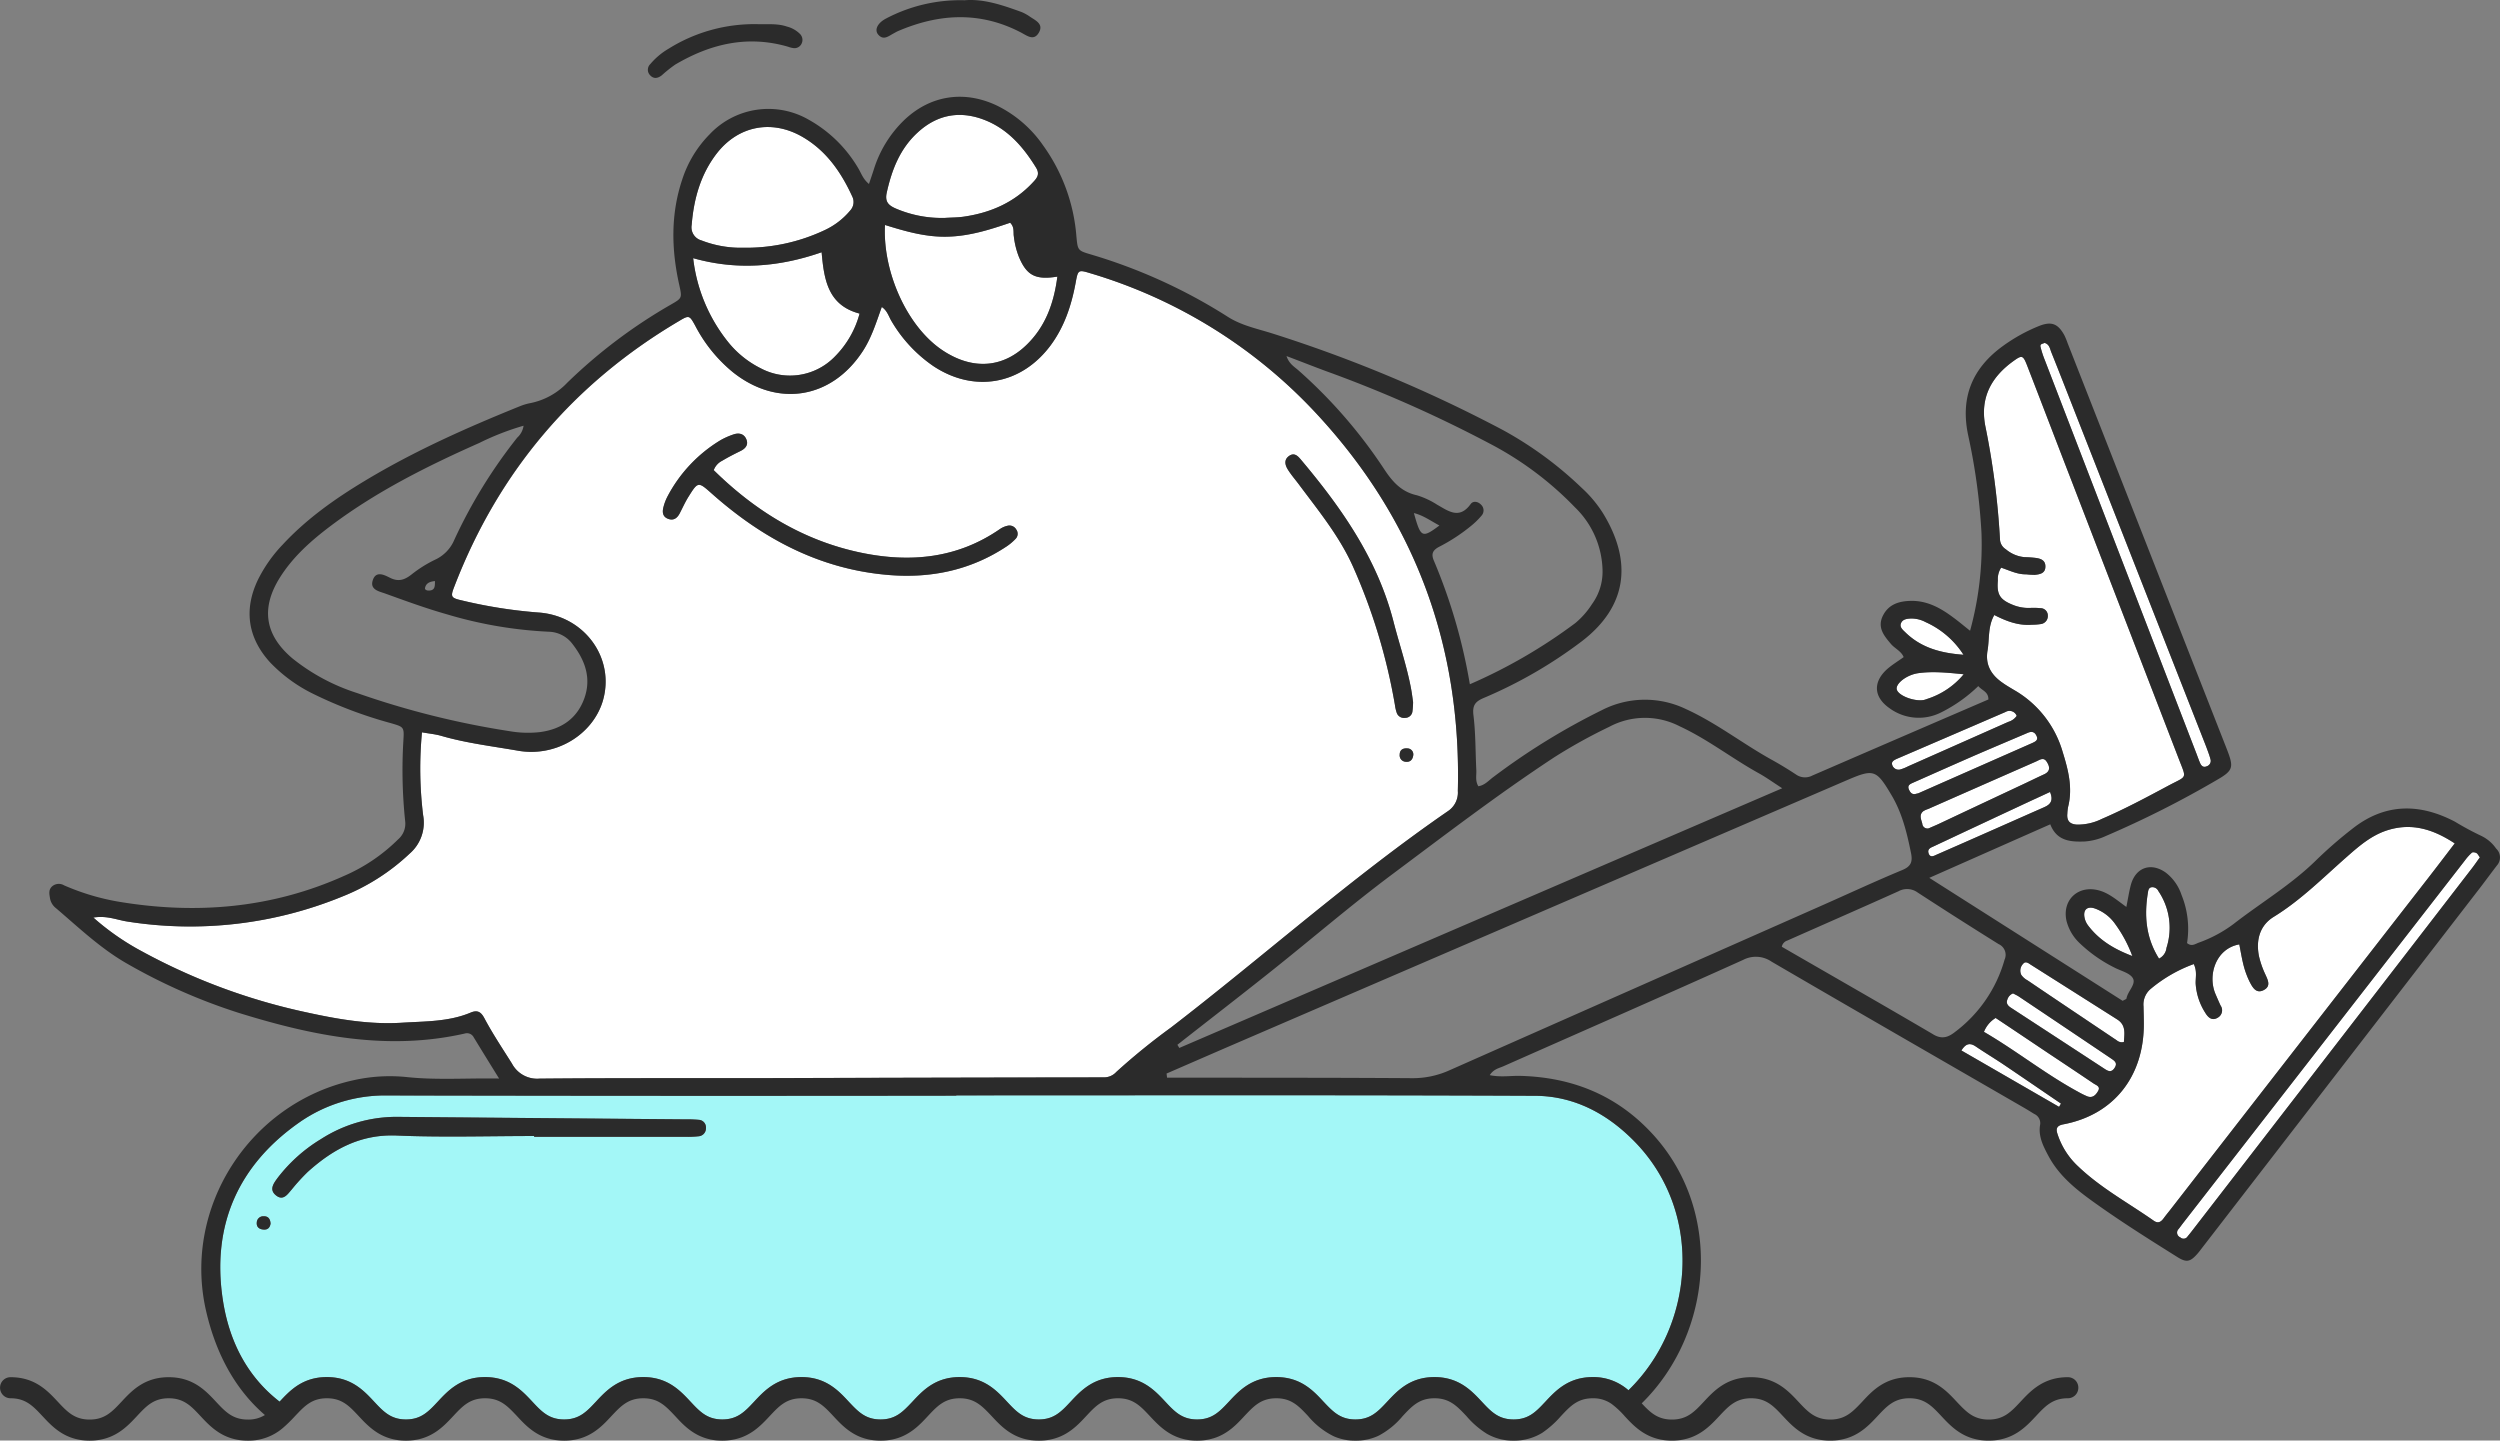 <svg xmlns="http://www.w3.org/2000/svg" xmlns:xlink="http://www.w3.org/1999/xlink" width="583.347" height="336.13" viewBox="0 0 583.347 336.13">
  <rect x="0" y="0" width="583.347" height="336.13" fill="#808080" stroke="none"/>
  <defs>
    <clipPath id="clip-path">
      <path id="Path_5255" data-name="Path 5255" d="M0-176.255H583.347v-336.13H0Z" transform="translate(0 512.385)" fill="none"/>
    </clipPath>
  </defs>
  <g id="Group_6335" data-name="Group 6335" transform="translate(0 512.385)">
    <g id="Group_6366" data-name="Group 6366" transform="translate(0 -512.385)" clip-path="url(#clip-path)">
      <g id="Group_6336" data-name="Group 6336" transform="translate(462.931 83.292)">
        <path id="Path_5225" data-name="Path 5225" d="M-2.257-39.852c.861.615,1.795,1.156,2.7,1.7A24.485,24.485,0,0,1,11.784-23.745c1.328,4.278,2.41,8.434,1.279,12.91a11.352,11.352,0,0,0-.173,1.574c-.148,1.648.565,2.434,2.262,2.533a12.626,12.626,0,0,0,5.78-1.328c5.262-2.263,10.328-4.967,15.37-7.672,4.647-2.509,4.475-1.427,2.558-6.443Q26.282-54.816,13.679-87.461c-3.419-8.829-6.788-17.681-10.207-26.485-.909-2.311-1.18-2.361-3.073-1.008C-4.814-111.241-7.5-106.4-6.266-99.83A182.683,182.683,0,0,1-2.823-73.271,2.86,2.86,0,0,0-1.47-70.985,7.878,7.878,0,0,0,2.858-69.14a26.537,26.537,0,0,1,2.8.2c1.107.173,2.114.59,2.114,1.942C7.8-65.354,6.5-65.132,5.292-65.009A18.465,18.465,0,0,1,3.3-65.132c-2.116.049-4.01-.958-5.854-1.549a4.805,4.805,0,0,0-.762,2.976c-.3,3.319.492,4.5,3.566,5.73a9.738,9.738,0,0,0,3.91.689,15.723,15.723,0,0,1,2.41.049,1.719,1.719,0,0,1,1.771,1.771,1.881,1.881,0,0,1-1.672,1.943,13.325,13.325,0,0,1-1.992.148c-3.148.271-6-.811-8.828-2.262-1.525,2.68-1.107,5.557-1.574,8.287-.565,3.3.836,5.68,3.468,7.5" transform="translate(6.561 115.853)" fill="#fff"/>
      </g>
      <g id="Group_6337" data-name="Group 6337" transform="translate(448.163 177.114)">
        <path id="Path_5226" data-name="Path 5226" d="M-1-8.476C-.312-8.8.548-9.14,1.385-9.534q9.959-4.685,19.87-9.344c1.549-.738,3.123-1.5,4.673-2.214,1.572-.737,1.254-1.918.54-2.975-.712-1.082-1.624-.369-2.459,0Q11.43-18.534-1.2-12.976a4.756,4.756,0,0,0-1.082.491c-1.082.861-.493,1.943-.247,2.927A1.2,1.2,0,0,0-1-8.476" transform="translate(2.908 24.641)" fill="#fff"/>
      </g>
      <g id="Group_6338" data-name="Group 6338" transform="translate(476.104 80.011)">
        <path id="Path_5227" data-name="Path 5227" d="M-19.012-50.045c.344.861.639,1.746,1.008,2.606.295.664.762,1.107,1.574.738a1.317,1.317,0,0,0,.861-1.6c-.271-1.033-.665-2.017-1.033-3.024l-30.542-77.832c-1.845-4.721-3.689-9.443-5.583-14.164-.319-.787-.417-1.845-1.574-2.164-.394.221-1.131.2-.935.934a22.086,22.086,0,0,0,.985,3.049q17.594,45.74,35.239,91.456" transform="translate(55.268 145.484)" fill="#fff"/>
      </g>
      <g id="Group_6339" data-name="Group 6339" transform="translate(445.292 170.789)">
        <path id="Path_5228" data-name="Path 5228" d="M-15.645-.407c-.466-.861-1.13-.934-1.992-.565C-21.768.8-25.949,2.544-30.08,4.339c-4.746,2.066-9.468,4.18-14.189,6.271-.787.344-1.549.639-1.057,1.7.27.59.664,1.155,1.5.983.245-.073.516-.1.762-.2Q-29.786,7.23-16.481,1.364C-15.67,1-15.08.6-15.645-.407" transform="translate(45.482 1.182)" fill="#fff"/>
      </g>
      <g id="Group_6340" data-name="Group 6340" transform="translate(441.472 165.895)">
        <path id="Path_5229" data-name="Path 5229" d="M-1-7.164A9.917,9.917,0,0,0,.843-7.9Q12.536-13.1,24.23-18.279a3.591,3.591,0,0,0,1.967-1.4,1.8,1.8,0,0,0-2.607-.909Q10.938-15.131-1.739-9.672c-.64.3-1.353.64-1.131,1.377A1.551,1.551,0,0,0-1-7.164" transform="translate(2.911 20.825)" fill="#fff"/>
      </g>
      <g id="Group_6341" data-name="Group 6341" transform="translate(442.56 156.842)">
        <path id="Path_5230" data-name="Path 5230" d="M-2.61-.125C-5.365.293-7.923,2.383-7.553,3.686c.368,1.426,4.082,2.853,6.319,2.434a5.406,5.406,0,0,0,.762-.246A18.3,18.3,0,0,0,8.062.121C3.931-.3.66-.593-2.61-.125" transform="translate(7.589 0.363)" fill="#fff"/>
      </g>
      <g id="Group_6342" data-name="Group 6342" transform="translate(443.476 144.303)">
        <path id="Path_5231" data-name="Path 5231" d="M-7.7-4.443a20.414,20.414,0,0,0-8.853-7.623A6.989,6.989,0,0,0-20-12.9c-.959.05-1.942.172-2.312,1.156-.319.861.419,1.475.984,2.017,3.64,3.59,8.189,4.894,13.624,5.287" transform="translate(22.385 12.917)" fill="#fff"/>
      </g>
      <g id="Group_6343" data-name="Group 6343" transform="translate(449.937 184.795)">
        <path id="Path_5232" data-name="Path 5232" d="M-11.34-1.65Q-21.447,3.071-31.554,7.817c-.64.319-1.673.565-1.353,1.647.369,1.23,1.327.615,1.942.345,8.385-3.664,16.771-7.4,25.132-11.091,1.427-.639,2.091-1.549,1.28-3.516C-6.866-3.716-9.1-2.708-11.34-1.65" transform="translate(32.967 4.798)" fill="#fff"/>
      </g>
      <g id="Group_6344" data-name="Group 6344" transform="translate(500.778 206.992)">
        <path id="Path_5233" data-name="Path 5233" d="M-2.489-7.432A15.272,15.272,0,0,0-4.383-20.688a1.533,1.533,0,0,0-1.622-.885c-.64.123-.737.713-.811,1.205-.885,5.361-.516,10.5,2.582,15.444A3.173,3.173,0,0,0-2.489-7.432" transform="translate(7.235 21.606)" fill="#fff"/>
      </g>
      <g id="Group_6345" data-name="Group 6345" transform="translate(486.328 211.794)">
        <path id="Path_5234" data-name="Path 5234" d="M-1.349-.117c-1.8-.663-2.854.2-2.509,2.042a4.449,4.449,0,0,0,.787,1.82c2.508,3.344,5.853,5.484,10.377,7.2A30.6,30.6,0,0,0,3.323,3.5,9.853,9.853,0,0,0-1.349-.117" transform="translate(3.923 0.339)" fill="#fff"/>
      </g>
      <g id="Group_6346" data-name="Group 6346" transform="translate(462.932 237.518)">
        <path id="Path_5235" data-name="Path 5235" d="M-7.982-4.384c-4.18-2.8-8.36-5.607-12.492-8.362A6.614,6.614,0,0,0-23.2-9.5C-15.605-5.073-8.843.362-1.219,4.493A19.142,19.142,0,0,0,.92,5.55c1.279.492,2.042-.393,2.558-1.328.541-1.057-.591-1.3-1.156-1.721Q-2.806-.967-7.982-4.384" transform="translate(23.204 12.746)" fill="#fff"/>
      </g>
      <g id="Group_6347" data-name="Group 6347" transform="translate(471.397 224.551)">
        <path id="Path_5236" data-name="Path 5236" d="M-.887-2.2C6.048,2.5,13.007,7.149,19.966,11.821a1.8,1.8,0,0,0,1.647.369c.1-1.918.566-3.91-1.574-5.263Q9.934.546-.149-5.861c-.541-.369-1.205-.86-1.746-.2a2.287,2.287,0,0,0-.443,2.582A4.075,4.075,0,0,0-.887-2.2" transform="translate(2.578 6.384)" fill="#fff"/>
      </g>
      <g id="Group_6348" data-name="Group 6348" transform="translate(468.278 231.789)">
        <path id="Path_5237" data-name="Path 5237" d="M-.537-1.779Q10.347,5.3,21.2,12.409c.859.566,1.6.959,2.36-.172.789-1.181,0-1.672-.787-2.213Q12.006,2.795,1.209-4.461C.791-4.731.3-4.952-.118-5.173A2.207,2.207,0,0,0-1.446-3.722c-.369.958.222,1.5.91,1.942" transform="translate(1.56 5.173)" fill="#fff"/>
      </g>
      <g id="Group_6349" data-name="Group 6349" transform="translate(206.781 26.823)">
        <path id="Path_5238" data-name="Path 5238" d="M-1.113-11.423A27.165,27.165,0,0,0,10.544-9.185c1.475-.1,2.951-.074,4.4-.3,6.222-.91,11.729-3.319,16.083-8.016.958-1.008,1.647-1.894.687-3.443-2.852-4.624-6.3-8.656-11.385-10.845C14.4-34.317,8.846-33.506,4.05-29.055-.032-25.293-1.925-20.4-3.1-15.087c-.468,2.065.343,2.926,1.992,3.664" transform="translate(3.236 33.208)" fill="#fff"/>
      </g>
      <g id="Group_6350" data-name="Group 6350" transform="translate(51.4 255.569)">
        <path id="Path_5239" data-name="Path 5239" d="M-90.055-.013V.061q-66.286,0-132.572-.049a34.929,34.929,0,0,0-20.386,6.05c-14.558,10.033-20.83,24.173-18.2,41.56,1.5,10.009,5.9,18.148,13.255,23.829,2.386-2.557,5.337-5.73,11.017-5.73,5.7,0,8.655,3.172,11.041,5.73,2.164,2.312,3.886,4.156,7.427,4.156s5.263-1.844,7.426-4.156c2.386-2.557,5.337-5.73,11.017-5.73,5.705,0,8.657,3.172,11.042,5.73,2.164,2.312,3.885,4.156,7.427,4.156s5.262-1.844,7.426-4.156c2.386-2.557,5.337-5.73,11.042-5.73,5.68,0,8.63,3.172,11.017,5.73,2.164,2.312,3.885,4.156,7.426,4.156s5.263-1.844,7.428-4.156c2.383-2.557,5.36-5.73,11.041-5.73s8.656,3.172,11.017,5.73c2.188,2.312,3.885,4.156,7.426,4.156,3.566,0,5.263-1.844,7.451-4.156,2.385-2.557,5.337-5.73,11.017-5.73,5.705,0,8.657,3.172,11.041,5.73,2.165,2.312,3.886,4.156,7.427,4.156s5.263-1.844,7.426-4.156c2.387-2.557,5.362-5.73,11.042-5.73s8.656,3.172,11.041,5.73c2.165,2.312,3.886,4.156,7.427,4.156s5.263-1.844,7.427-4.156c2.385-2.557,5.36-5.73,11.041-5.73s8.656,3.172,11.017,5.73c2.189,2.312,3.91,4.156,7.451,4.156S8.334,73.761,10.5,71.45c2.385-2.557,5.336-5.73,11.017-5.73s8.657,3.172,11.041,5.73c2.164,2.312,3.886,4.156,7.427,4.156s5.263-1.844,7.426-4.156c2.385-2.557,5.362-5.73,11.041-5.73a12.377,12.377,0,0,1,8.337,3.074C82.035,53.965,84.445,27.8,68.584,11.152,62.165,4.438,54.3.11,44.927.086c-45-.2-90-.1-134.982-.1M-251.639,31.305c-1.065-.052-1.765-.591-1.64-1.71a1.522,1.522,0,0,1,1.594-1.4c1.171-.026,1.55.732,1.626,1.708-.15.941-.648,1.452-1.58,1.406M-150.16,9.529a23.537,23.537,0,0,1-3.193.121q-17.61.012-35.217.005V9.469c-10.671,0-21.358.344-32.011-.109-8.447-.359-14.912,3.178-20.816,8.493a46.821,46.821,0,0,0-3.764,4.138c-.967,1.109-1.932,2.63-3.569,1.382-1.769-1.348-.633-2.844.331-4.155a36.5,36.5,0,0,1,10.08-9.021A32.61,32.61,0,0,1-220.161,5q33.414.321,66.83.575a29.958,29.958,0,0,1,3.195.114A1.771,1.771,0,0,1-148.472,7.6a1.853,1.853,0,0,1-1.688,1.924" transform="translate(261.797 0.038)" fill="#a3f7f7"/>
      </g>
      <g id="Group_6351" data-name="Group 6351" transform="translate(479.91 192.971)">
        <path id="Path_5240" data-name="Path 5240" d="M-48.7-2.005c-5.017-3.3-9.985-4.845-15.616-3.1-3.811,1.18-6.738,3.737-9.639,6.3-5.509,4.845-10.673,10.058-16.992,13.943-3.272,2.017-4.157,5.435-3.443,9.124a20.8,20.8,0,0,0,1.426,4.156c.615,1.377,1.5,2.877-.319,3.811-1.795.934-2.631-.713-3.3-1.992A19.965,19.965,0,0,1-97.956,26.5c-.418-1.623-.689-3.3-1.008-4.943-5.533.983-7.476,7.278-5.509,11.705.369.861.738,1.721,1.131,2.558a1.947,1.947,0,0,1-.59,2.8c-1.378.885-2.312,0-2.95-1.057a14.287,14.287,0,0,1-2.264-6.763c-.073-1.427.395-2.9-.441-4.648a33.428,33.428,0,0,0-10.181,5.9,4.775,4.775,0,0,0-1.55,3.983c.024,1.328.074,2.68.074,4.008.049,12.37-7.059,21.3-18.789,23.509-1.5.3-1.77.959-1.376,2.188a17.737,17.737,0,0,0,4.895,7.673c5.261,5.017,11.631,8.459,17.533,12.591,1.008.738,1.7.369,2.337-.492.467-.639.984-1.279,1.475-1.893Q-84.961,44.742-54.75,5.888c1.967-2.532,3.886-5.065,6.05-7.893" transform="translate(141.572 5.83)" fill="#fff"/>
      </g>
      <g id="Group_6352" data-name="Group 6352" transform="translate(457.67 243.642)">
        <path id="Path_5241" data-name="Path 5241" d="M-12.186-7.272c-4.525-3.074-9.025-6.172-13.55-9.222-2.091-1.4-4.279-2.705-6.369-4.132-1.4-.934-2.337-.59-3.32.959,7.723,4.451,15.247,8.8,22.8,13.156.148-.245.3-.516.443-.762" transform="translate(35.425 21.141)" fill="#fff"/>
      </g>
      <g id="Group_6353" data-name="Group 6353" transform="translate(206.454 51.977)">
        <path id="Path_5242" data-name="Path 5242" d="M-8.4-16.376c6.05,2.951,12.074,2.041,16.943-2.631,4.452-4.254,6.468-9.664,7.3-16.034-5.164.836-7.2-.3-9.025-4.721A18.913,18.913,0,0,1,5.688-44.41c-.172-1.008.2-2.14-.86-3.2C.155-46.009-4.64-44.484-9.73-44.362c-5.066.148-9.837-1.229-14.657-2.729-.517,9.91,4.131,21.247,11.017,27.369A21.726,21.726,0,0,0-8.4-16.376" transform="translate(24.426 47.607)" fill="#fff"/>
      </g>
      <g id="Group_6354" data-name="Group 6354" transform="translate(508.003 198.869)">
        <path id="Path_5243" data-name="Path 5243" d="M-36.07-.047a12.117,12.117,0,0,0-1.6,1.771q-32.939,42.383-65.856,84.741c-.319.418-.64.861-.958,1.279a1.185,1.185,0,0,0,.368,1.967,1.1,1.1,0,0,0,1.7-.2c.615-.737,1.181-1.475,1.746-2.213Q-82.19,63.4-63.71,39.447-50.026,21.7-36.316,3.937c.738-.934,1.4-1.918,2.115-2.9-.32-.394-.492-.811-.787-.984s-.885-.27-1.082-.1" transform="translate(104.856 0.137)" fill="#fff"/>
      </g>
      <g id="Group_6355" data-name="Group 6355" transform="translate(21.787 63.28)">
        <path id="Path_5244" data-name="Path 5244" d="M-54.61-98.792c18.567-.173,37.108-.073,55.675-.123q38.031-.074,76.06-.172a3.831,3.831,0,0,0,2.8-1.254A151.058,151.058,0,0,1,92.668-110.7c21.665-16.673,42.1-34.969,64.652-50.511a5.193,5.193,0,0,0,2.31-4.721c.861-33.764-9.96-63.225-32.952-87.989a117.664,117.664,0,0,0-52.724-32.779c-2.9-.886-2.951-.836-3.493,2.139-.983,5.312-2.631,10.329-5.9,14.731-6.837,9.123-17.779,11.066-27.272,4.8a32.788,32.788,0,0,1-9.763-10.452c-.688-1.106-.983-2.483-2.311-3.368-1.279,3.541-2.361,7.107-4.4,10.254-7.279,11.214-19.943,13.279-30.37,4.943a34.571,34.571,0,0,1-8.754-10.82c-1.353-2.459-1.427-2.509-3.812-1.082q-36.813,21.8-52.306,61.675c-1.057,2.68-.984,2.9,1.721,3.517a112.845,112.845,0,0,0,17.731,2.8c10.869.712,18.1,10.795,15.05,20.779C-42.363-178.936-50.921-173.8-59.6-175.3c-6.025-1.057-12.123-1.771-18.027-3.492-1.376-.393-2.852-.516-4.45-.811a89.078,89.078,0,0,0,.27,19.353,9.54,9.54,0,0,1-3.148,8.952,49.47,49.47,0,0,1-15.763,10.033,93.72,93.72,0,0,1-50.216,5.8c-2.337-.369-4.7-1.426-7.82-.91a58.842,58.842,0,0,0,11.312,7.869,142.353,142.353,0,0,0,38.461,14.263c7.28,1.6,14.681,2.877,22.182,2.41,5.435-.344,10.967-.2,16.132-2.385,1.622-.664,2.41-.049,3.148,1.328,1.942,3.664,4.255,7.107,6.443,10.6a6.649,6.649,0,0,0,6.467,3.492m202.024-73.936a1.492,1.492,0,0,1-1.358-1.616c0-1.193.79-1.581,1.809-1.5a1.4,1.4,0,0,1,1.363,1.6c-.14,1.033-.719,1.661-1.815,1.518M120.29-244.112c1.185-.81,2,.028,2.7.863,9.51,11.3,17.886,23.233,21.633,37.854,1.323,5.16,3.064,10.213,4.059,15.461.224,1.174.363,2.364.5,3.279a19.627,19.627,0,0,1-.164,2.27,1.7,1.7,0,0,1-1.694,1.414,1.789,1.789,0,0,1-1.931-1.109,9.414,9.414,0,0,1-.454-1.933,135.754,135.754,0,0,0-9.843-32.413c-3.188-7.042-7.993-12.885-12.523-18.969-.876-1.176-1.85-2.29-2.621-3.531-.664-1.067-.951-2.308.335-3.188m-145.979,11.8a11.487,11.487,0,0,1,.855-2.227A33.53,33.53,0,0,1-12.4-247.77a17.1,17.1,0,0,1,2.909-1.3c1.265-.469,2.486-.265,3.067,1.023.607,1.345-.159,2.241-1.4,2.846-1.431.7-2.852,1.426-4.215,2.244A3.962,3.962,0,0,0-14-240.77c9.736,9.58,21.047,16.537,34.629,19.309C32-219.141,42.9-220.209,52.759-227a5.165,5.165,0,0,1,1.8-.79,1.833,1.833,0,0,1,2.049.9,1.692,1.692,0,0,1-.209,2.2,12.52,12.52,0,0,1-2.136,1.777c-8.337,5.5-17.56,7.421-27.406,6.615-16.074-1.316-29.475-8.491-41.327-19.015-3.152-2.8-3.186-2.81-5.425.762-.775,1.236-1.366,2.586-2.047,3.881-.55,1.046-1.359,1.714-2.581,1.307-1.476-.491-1.525-1.685-1.161-2.938" transform="translate(158.754 287.196)" fill="#fff"/>
      </g>
      <g id="Group_6356" data-name="Group 6356" transform="translate(161.375 29.639)">
        <path id="Path_5245" data-name="Path 5245" d="M-1.221-13.88a25.288,25.288,0,0,0,9.64,1.7A43.022,43.022,0,0,0,27.5-16.29a17.166,17.166,0,0,0,5.95-4.574,2.915,2.915,0,0,0,.467-3.319c-2.606-5.68-6.073-10.673-11.607-13.869C15.206-42.16,7.385-40.684,2.345-34.217c-3.788,4.893-5.386,10.623-5.878,16.722A3.17,3.17,0,0,0-1.221-13.88" transform="translate(3.551 40.349)" fill="#fff"/>
      </g>
      <g id="Group_6357" data-name="Group 6357" transform="translate(161.737 58.862)">
        <path id="Path_5246" data-name="Path 5246" d="M-15.719,0c-9.836,3.418-19.7,4.279-29.977,1.378A38.153,38.153,0,0,0-37.63,20.829a22.838,22.838,0,0,0,7.7,6.247A14.561,14.561,0,0,0-12.62,24.322,22.33,22.33,0,0,0-6.865,14.312C-14.243,12.369-15.153,6.419-15.719,0" transform="translate(45.696)" fill="#fff"/>
      </g>
      <g id="Group_6358" data-name="Group 6358" transform="translate(-0.001 22.554)">
        <path id="Path_5247" data-name="Path 5247" d="M-303.688-90.49a67.984,67.984,0,0,1-6.321-3.394c-8.312-4.353-16.353-4.328-23.927,1.647a100.261,100.261,0,0,0-8.459,7.353c-5.853,5.754-12.886,9.91-19.3,14.9a30.869,30.869,0,0,1-8.091,4.328c-.836.3-1.647.984-2.729.1a21.06,21.06,0,0,0-1.3-11.262,10.838,10.838,0,0,0-3.64-5.164c-3.419-2.459-6.985-1.279-8.14,2.73-.443,1.623-.689,3.32-1.082,5.263-2.09-1.5-3.811-3.025-6-3.738-4.991-1.623-9.074,1.943-7.968,6.985a10.812,10.812,0,0,0,2.977,5.114,32.993,32.993,0,0,0,8.139,5.755c1.525.811,3.688,1.279,4.378,2.533.787,1.4-1.229,3.025-1.5,4.722-.025.148-.394.246-.886.541-14.8-9.418-29.731-18.911-45.124-28.7,9.787-4.328,18.885-8.361,28.23-12.493,1.5,3.886,4.673,4.132,8.016,4.009a14.014,14.014,0,0,0,4.992-1.3,232.532,232.532,0,0,0,25.7-12.959c4.084-2.336,4.157-3,2.436-7.427q-18.555-47.326-37.109-94.627a16.944,16.944,0,0,0-.762-1.844c-1.5-2.705-3.024-3.271-5.926-2.115a39.352,39.352,0,0,0-8.385,4.648c-7.255,5.238-10.009,12.148-8.091,20.977a142.513,142.513,0,0,1,3.074,22.574,75.8,75.8,0,0,1-2.656,22.9c-1.525-1.205-2.705-2.213-3.96-3.123-3.024-2.263-6.247-4.033-10.254-3.836-2.73.123-4.968.983-6.2,3.59-1.229,2.68.345,4.549,1.918,6.418.935,1.107,2.41,1.672,3,3.1-1.353.983-2.729,1.8-3.91,2.852-3.294,3-3.073,6.468.542,9.025a11.542,11.542,0,0,0,12.147,1.008,34.643,34.643,0,0,0,8.632-6.123c.836,1.033,2.385,1.3,2.36,3.123q-20.545,8.854-41.092,17.755a3.639,3.639,0,0,1-3.763-.221c-1.894-1.254-3.836-2.434-5.8-3.516-6.763-3.763-12.886-8.583-19.968-11.8a22.035,22.035,0,0,0-19.624.3,157.459,157.459,0,0,0-25.182,15.517c-1.131.811-2.065,1.992-3.591,2.213-.762-1.3-.417-2.533-.467-3.689-.22-4.279-.147-8.583-.663-12.788-.3-2.336.344-3.27,2.41-4.132a106.4,106.4,0,0,0,22.82-13.181c10.7-8.165,11.927-18.665,4.919-30.026a29.02,29.02,0,0,0-4.894-5.8,86.419,86.419,0,0,0-18.345-13.476,323.983,323.983,0,0,0-54.125-22.648c-3.418-1.058-6.96-1.8-10.058-3.763a126.122,126.122,0,0,0-31.919-14.558c-3.172-.934-3.148-.958-3.468-4.3a41.863,41.863,0,0,0-7.746-21.148,28.236,28.236,0,0,0-10.8-9.32c-7.721-3.664-15.688-2.385-21.787,3.541a27.2,27.2,0,0,0-6.861,11.139c-.368,1.157-.762,2.312-1.205,3.616-1.425-1.181-1.795-2.509-2.483-3.64a30.764,30.764,0,0,0-11.583-11.36,18.829,18.829,0,0,0-23.14,3.442,26.637,26.637,0,0,0-6.369,10.525c-2.705,8.091-2.533,16.28-.713,24.493.688,3.123.738,3.148-1.87,4.648a121.314,121.314,0,0,0-24.247,18.271,16.241,16.241,0,0,1-8.557,4.746,12.5,12.5,0,0,0-2.312.664c-12.492,5.041-24.788,10.5-36.371,17.485-6.983,4.205-13.623,8.9-19.205,14.927a33.075,33.075,0,0,0-5.73,8.164c-3.344,6.985-2.36,13.55,2.828,19.255a35.571,35.571,0,0,0,9.96,7.3,101.434,101.434,0,0,0,18.3,6.91c3,.885,3.05.885,2.853,4.082a114.094,114.094,0,0,0,.419,18.787,4.815,4.815,0,0,1-1.648,4.23,40.87,40.87,0,0,1-12.517,8.484c-16.846,7.574-34.4,9.074-52.453,6.1a54.722,54.722,0,0,1-12.984-3.861,2.384,2.384,0,0,0-2.631.123c-1.058.811-.811,1.844-.639,2.926a3.724,3.724,0,0,0,1.426,2.312c5.386,4.6,10.5,9.492,16.722,13.009a133.947,133.947,0,0,0,25.944,11.411c17.214,5.336,34.6,8.9,52.7,4.8a1.753,1.753,0,0,1,2.042.836c1.843,3.025,3.712,6.049,5.95,9.664-7.574-.123-14.484.393-21.345-.319a38.619,38.619,0,0,0-12.714.738c-24.148,5.36-39.862,29.73-34.305,53.83,2.459,10.672,7.23,18.665,13.722,24.272a7.311,7.311,0,0,1-3.983,1.057c-3.541,0-5.263-1.844-7.427-4.156-2.385-2.557-5.337-5.73-11.041-5.73-5.681,0-8.632,3.172-11.017,5.73-2.164,2.312-3.886,4.156-7.427,4.156s-5.263-1.844-7.427-4.156c-2.386-2.557-5.337-5.73-11.017-5.73a2.436,2.436,0,0,0-2.459,2.459,2.451,2.451,0,0,0,2.459,2.459c3.541,0,5.263,1.845,7.427,4.156,2.385,2.558,5.336,5.73,11.017,5.73s8.656-3.172,11.041-5.73c2.164-2.311,3.861-4.156,7.4-4.156,3.565,0,5.262,1.845,7.426,4.156,2.386,2.558,5.362,5.73,11.042,5.73a12.269,12.269,0,0,0,8.115-2.9,31.894,31.894,0,0,0,2.9-2.829c.2-.2.368-.393.541-.565,1.943-2.042,3.64-3.591,6.885-3.591,3.566,0,5.263,1.845,7.427,4.156,2.386,2.558,5.361,5.73,11.042,5.73s8.631-3.172,11.017-5.73c2.164-2.311,3.884-4.156,7.426-4.156,3.565,0,5.262,1.845,7.451,4.156,2.361,2.558,5.337,5.73,11.017,5.73s8.656-3.172,11.017-5.73c2.188-2.311,3.886-4.156,7.452-4.156,3.541,0,5.238,1.845,7.426,4.156,2.165,2.362,4.87,5.238,9.739,5.681.417.025.834.049,1.278.049a12.528,12.528,0,0,0,1.4-.074c4.8-.467,7.451-3.32,9.64-5.656,2.164-2.311,3.885-4.156,7.426-4.156s5.263,1.845,7.426,4.156c1.993,2.139,4.378,4.7,8.387,5.484a14.486,14.486,0,0,0,2.63.246,13.862,13.862,0,0,0,2.78-.27c3.959-.836,6.294-3.345,8.262-5.46,2.164-2.311,3.885-4.156,7.427-4.156s5.262,1.845,7.451,4.156c1.893,2.041,4.156,4.476,7.894,5.386a13.466,13.466,0,0,0,3.123.344,12.814,12.814,0,0,0,3.2-.369c3.689-.91,5.952-3.32,7.845-5.362,2.163-2.311,3.886-4.156,7.426-4.156s5.263,1.845,7.427,4.156c1.82,1.943,3.985,4.255,7.4,5.238a12.756,12.756,0,0,0,3.64.492,12.672,12.672,0,0,0,3.787-.541h.024c3.32-1.008,5.435-3.27,7.206-5.189,2.188-2.311,3.885-4.156,7.45-4.156,3.542,0,5.263,1.845,7.427,4.156a18.2,18.2,0,0,0,6.049,4.746,12.2,12.2,0,0,0,4.993.984,12.3,12.3,0,0,0,5.411-1.157,18.5,18.5,0,0,0,5.606-4.574c2.165-2.311,3.886-4.156,7.427-4.156s5.262,1.845,7.451,4.156a20.4,20.4,0,0,0,4.771,4.132,12.217,12.217,0,0,0,6.246,1.6,12.478,12.478,0,0,0,6.664-1.82,22.847,22.847,0,0,0,4.378-3.91c2.165-2.311,3.886-4.156,7.426-4.156a7.331,7.331,0,0,1,4.5,1.4,20.273,20.273,0,0,1,2.926,2.754c.073.1.172.173.246.27,2.336,2.509,5.312,5.46,10.8,5.46,5.681,0,8.656-3.172,11.041-5.73,2.165-2.311,3.886-4.156,7.427-4.156s5.263,1.845,7.426,4.156c2.386,2.558,5.362,5.73,11.043,5.73s8.656-3.172,11.042-5.73c2.163-2.311,3.885-4.156,7.426-4.156,3.565,0,5.287,1.845,7.45,4.156,2.386,2.558,5.362,5.73,11.043,5.73s8.656-3.172,11.041-5.73c2.164-2.311,3.886-4.156,7.427-4.156a2.45,2.45,0,0,0,2.459-2.459,2.435,2.435,0,0,0-2.459-2.459c-5.682,0-8.656,3.172-11.041,5.73-2.165,2.312-3.886,4.156-7.427,4.156-3.565,0-5.263-1.844-7.452-4.156-2.385-2.557-5.336-5.73-11.041-5.73-5.681,0-8.656,3.172-11.017,5.73-2.188,2.312-3.91,4.156-7.451,4.156s-5.263-1.844-7.427-4.156c-2.385-2.557-5.36-5.73-11.041-5.73s-8.655,3.172-11.041,5.73c-2.164,2.312-3.886,4.156-7.427,4.156-3.344,0-5.066-1.647-7.057-3.786,16.7-16.353,19.353-45.347,1.868-63.544-8.189-8.558-18.345-12.517-30.075-12.861-2.312-.073-4.648.369-7.255-.172.935-1.451,2.189-1.623,3.221-2.091,18.641-8.262,37.331-16.427,55.922-24.812a6.442,6.442,0,0,1,6.615.418c19.476,11.361,39.027,22.6,58.552,33.887.911.516,1.82,1.082,2.73,1.648a2.342,2.342,0,0,1,1.376,2.581c-.443,2.656.738,4.943,1.943,7.206,2.262,4.254,5.779,7.279,9.566,10.058C-388.651-1-381.643,3.4-374.66,7.778c1.967,1.205,2.853,1.082,4.477-.738.442-.491.836-1.033,1.254-1.574q32.424-41.977,64.847-84c1.3-1.7,2.558-3.418,3.861-5.115a2.823,2.823,0,0,0-.173-3.959,8.83,8.83,0,0,0-3.294-2.877M-395.66-69.735a4.449,4.449,0,0,1-.787-1.82c-.345-1.844.712-2.7,2.509-2.042a9.853,9.853,0,0,1,4.672,3.615,30.582,30.582,0,0,1,3.983,7.451c-4.524-1.721-7.869-3.861-10.377-7.2m-43.625-70.4c.369-.984,1.353-1.106,2.312-1.156a6.994,6.994,0,0,1,3.443.836,20.416,20.416,0,0,1,8.853,7.624c-5.435-.394-9.984-1.7-13.623-5.288-.565-.541-1.3-1.155-.984-2.016m6.123,17.607a5.4,5.4,0,0,1-.762.246c-2.238.418-5.951-1.008-6.319-2.434-.37-1.3,2.188-3.394,4.942-3.811,3.27-.468,6.542-.173,10.673.245a18.3,18.3,0,0,1-8.533,5.755m51.519,45.15c.073-.492.172-1.082.811-1.205a1.534,1.534,0,0,1,1.623.885,15.274,15.274,0,0,1,1.895,13.255,3.173,3.173,0,0,1-1.746,2.509c-3.1-4.943-3.468-10.083-2.582-15.444m-29.116,16.648c.541-.664,1.205-.172,1.746.2q10.107,6.381,20.189,12.788c2.139,1.352,1.672,3.345,1.573,5.263a1.8,1.8,0,0,1-1.647-.369c-6.959-4.672-13.918-9.32-20.853-14.017a4.069,4.069,0,0,1-1.451-1.279,2.287,2.287,0,0,1,.443-2.582m-3.689,8.362a2.2,2.2,0,0,1,1.328-1.451c.417.221.909.442,1.327.712q10.808,7.231,21.566,14.485c.787.541,1.575,1.033.787,2.213-.762,1.131-1.5.738-2.36.172q-10.846-7.082-21.74-14.189c-.688-.443-1.279-.984-.91-1.942m21.223,21.247c-.516.934-1.279,1.819-2.558,1.328a19.139,19.139,0,0,1-2.139-1.057c-7.624-4.132-14.386-9.566-21.985-13.993a6.611,6.611,0,0,1,2.73-3.246c4.132,2.754,8.312,5.558,12.492,8.362q5.164,3.429,10.3,6.885c.565.419,1.7.665,1.156,1.722M-405.767-97.3c-8.362,3.689-16.747,7.427-25.132,11.091-.615.271-1.574.886-1.942-.344-.32-1.082.712-1.328,1.353-1.647q10.1-4.759,20.214-9.468c2.238-1.057,4.475-2.066,6.788-3.148.811,1.968.147,2.877-1.279,3.517m-28.28.958a4.748,4.748,0,0,1,1.082-.491q12.615-5.571,25.205-11.091c.836-.369,1.747-1.082,2.459,0,.714,1.057,1.033,2.238-.54,2.975-1.55.714-3.123,1.476-4.673,2.214q-9.923,4.647-19.87,9.344c-.836.394-1.7.737-2.385,1.057a1.2,1.2,0,0,1-1.525-1.082c-.246-.984-.835-2.066.247-2.927m-1.082-4.205c-.246.1-.517.124-.762.2-.837.172-1.23-.394-1.5-.983-.492-1.058.27-1.353,1.058-1.7,4.721-2.091,9.443-4.205,14.189-6.271,4.132-1.8,8.312-3.541,12.443-5.312.861-.369,1.525-.3,1.992.565.565,1.008-.024,1.4-.836,1.771q-13.316,5.865-26.583,11.729M-405.767-205.6c1.156.32,1.255,1.377,1.574,2.164,1.894,4.721,3.737,9.443,5.583,14.164q15.27,38.916,30.541,77.832c.369,1.008.762,1.992,1.034,3.024a1.318,1.318,0,0,1-.861,1.6c-.811.369-1.279-.074-1.573-.738-.37-.861-.665-1.746-1.008-2.606q-17.633-45.74-35.239-91.456a22,22,0,0,1-.985-3.049c-.2-.738.541-.713.935-.934m-13.3,71.781c.467-2.729.049-5.606,1.574-8.287,2.827,1.451,5.68,2.533,8.828,2.263a13.426,13.426,0,0,0,1.992-.148A1.881,1.881,0,0,0-405-141.935a1.719,1.719,0,0,0-1.771-1.771,15.715,15.715,0,0,0-2.409-.049,9.736,9.736,0,0,1-3.91-.689c-3.075-1.23-3.861-2.41-3.567-5.73a4.805,4.805,0,0,1,.762-2.976c1.845.59,3.738,1.6,5.854,1.549a18.484,18.484,0,0,0,1.991.123c1.206-.123,2.509-.345,2.483-1.992,0-1.352-1.007-1.771-2.114-1.942a26.567,26.567,0,0,0-2.8-.2,7.874,7.874,0,0,1-4.328-1.844,2.859,2.859,0,0,1-1.353-2.288,182.5,182.5,0,0,0-3.443-26.558c-1.229-6.567,1.452-11.411,6.665-15.124,1.893-1.353,2.164-1.3,3.073,1.008,3.419,8.8,6.787,17.657,10.206,26.485q12.578,32.645,25.182,65.29c1.918,5.017,2.089,3.935-2.557,6.443-5.042,2.7-10.108,5.409-15.37,7.672a12.624,12.624,0,0,1-5.78,1.328c-1.7-.1-2.41-.885-2.262-2.533a11.261,11.261,0,0,1,.173-1.574c1.131-4.476.049-8.632-1.279-12.91A24.484,24.484,0,0,0-412.9-124.622c-.909-.541-1.844-1.082-2.7-1.7-2.631-1.82-4.033-4.205-3.468-7.5M-440.2-108.565q12.689-5.458,25.329-10.918a1.8,1.8,0,0,1,2.607.909,3.591,3.591,0,0,1-1.967,1.4q-11.694,5.2-23.387,10.377a9.917,9.917,0,0,1-1.845.738,1.551,1.551,0,0,1-1.868-1.132c-.221-.737.491-1.082,1.131-1.377m-80.119-.245a122.939,122.939,0,0,1,12.936-7.181,17.671,17.671,0,0,1,16.476-.148c6.591,3.05,12.271,7.55,18.566,11.017,1.624.91,3.124,1.992,5.362,3.443C-514.24-81.341-560.939-61.2-607.663-41.085l-.442-.738c7.328-5.755,14.73-11.459,22.034-17.287,9.394-7.477,18.492-15.32,28.107-22.5,12.419-9.271,24.714-18.69,37.649-27.2m-51.223-89.513a300.2,300.2,0,0,1,36.1,16.108,77.141,77.141,0,0,1,20.116,15,21.048,21.048,0,0,1,6.419,14.657,12.826,12.826,0,0,1-2.436,7.869,19.071,19.071,0,0,1-3.934,4.476,122.5,122.5,0,0,1-24.592,14.262,128.981,128.981,0,0,0-8.409-28.87c-.665-1.574-.222-2.41,1.18-3.172a41.706,41.706,0,0,0,7.673-5.041,17.579,17.579,0,0,0,2.263-2.238,1.82,1.82,0,0,0-.073-2.558c-.762-.811-1.894-.959-2.459-.148-2.632,3.615-5.165,1.623-7.82.124a18.9,18.9,0,0,0-4.7-2.19c-3.714-.811-5.779-3.246-7.747-6.246a115.41,115.41,0,0,0-19.894-22.895c-.934-.836-2.164-1.475-2.8-3.344,3.984,1.5,7.526,2.926,11.115,4.2m18.616,32.436c2.139.516,3.763,1.721,5.95,2.9-4.057,3.024-4.351,2.852-5.95-2.9m-123.006-74.783c1.18-5.312,3.073-10.2,7.156-13.968,4.8-4.451,10.354-5.263,16.28-2.73,5.091,2.19,8.533,6.222,11.385,10.845.96,1.549.272,2.435-.687,3.443-4.353,4.7-9.862,7.107-16.083,8.017-1.451.221-2.926.2-4.4.3a27.149,27.149,0,0,1-11.657-2.238c-1.648-.738-2.459-1.6-1.992-3.664m14.238,10.279c5.091-.123,9.886-1.647,14.559-3.246,1.057,1.057.688,2.188.86,3.2a18.881,18.881,0,0,0,1.132,4.647c1.819,4.427,3.861,5.558,9.025,4.722-.836,6.369-2.852,11.779-7.3,16.033-4.869,4.673-10.893,5.583-16.943,2.632a21.733,21.733,0,0,1-4.967-3.345c-6.887-6.123-11.534-17.459-11.017-27.369,4.82,1.5,9.59,2.877,14.656,2.729m-20.582,17.952a22.33,22.33,0,0,1-5.754,10.009,14.562,14.562,0,0,1-17.313,2.754,22.844,22.844,0,0,1-7.7-6.247,38.161,38.161,0,0,1-8.066-19.452c10.279,2.9,20.141,2.041,29.977-1.377.566,6.419,1.476,12.369,8.853,14.312m-33.3-37.4c5.039-6.468,12.86-7.943,19.967-3.836,5.533,3.2,9,8.189,11.607,13.869a2.916,2.916,0,0,1-.466,3.319,17.166,17.166,0,0,1-5.951,4.574,43.022,43.022,0,0,1-19.083,4.107,25.287,25.287,0,0,1-9.64-1.7,3.17,3.17,0,0,1-2.311-3.615c.491-6.1,2.09-11.829,5.878-16.722m-83.981,125.932A46.592,46.592,0,0,1-814.623-132c-6.419-5.435-7.378-11.681-2.927-18.812,3.1-4.943,7.4-8.73,12.026-12.2,10.623-7.968,22.427-13.87,34.5-19.231a61.814,61.814,0,0,1,10.353-4.033,4.639,4.639,0,0,1-1.476,2.779,117.72,117.72,0,0,0-14.656,23.78,8.9,8.9,0,0,1-4.549,4.721,29.4,29.4,0,0,0-5.411,3.394c-1.622,1.279-3.048,1.82-5.065.811-1.328-.664-3.3-1.721-4.033.59-.713,2.188,1.5,2.582,2.878,3.074,4.771,1.721,9.517,3.467,14.385,4.844a98.847,98.847,0,0,0,23.952,4.082,7.124,7.124,0,0,1,5.459,2.951c2.9,3.763,4.4,7.968,2.657,12.69s-5.41,7.107-10.28,7.77a25.064,25.064,0,0,1-7.181-.221,199.118,199.118,0,0,1-35.559-8.9m18.2-26.116c0,1.18.049,2.237-1.5,2.213-.368,0-.91-.173-.811-.615.245-1.156,1.155-1.475,2.311-1.6m11.533,102c-.737-1.378-1.525-1.992-3.148-1.328-5.165,2.188-10.7,2.04-16.132,2.385-7.5.467-14.9-.811-22.182-2.41A142.354,142.354,0,0,1-849.74-63.636a58.856,58.856,0,0,1-11.312-7.87c3.124-.516,5.484.541,7.82.91a93.714,93.714,0,0,0,50.216-5.8,49.459,49.459,0,0,0,15.763-10.033,9.539,9.539,0,0,0,3.148-8.951,89.083,89.083,0,0,1-.27-19.354c1.6.3,3.073.419,4.45.811,5.9,1.722,12,2.434,18.027,3.492,8.68,1.5,17.239-3.639,19.673-11.483,3.048-9.984-4.18-20.067-15.05-20.78a112.844,112.844,0,0,1-17.731-2.8c-2.7-.615-2.778-.836-1.721-3.517q15.417-39.912,52.305-61.675c2.385-1.426,2.46-1.377,3.813,1.082a34.564,34.564,0,0,0,8.754,10.82c10.427,8.337,23.091,6.271,30.37-4.942,2.041-3.148,3.123-6.714,4.4-10.255,1.328.885,1.623,2.263,2.311,3.369a32.792,32.792,0,0,0,9.763,10.452c9.492,6.271,20.435,4.328,27.272-4.8,3.27-4.4,4.918-9.419,5.9-14.73.542-2.976.591-3.025,3.492-2.139a117.664,117.664,0,0,1,52.724,32.78c22.992,24.763,33.813,54.224,32.952,87.988a5.193,5.193,0,0,1-2.31,4.721C-567.529-80.8-587.965-62.5-609.63-45.832a151.056,151.056,0,0,0-12.738,10.353,3.831,3.831,0,0,1-2.8,1.254q-38.029.036-76.06.172c-18.567.05-37.108-.049-55.675.123a6.648,6.648,0,0,1-6.467-3.492c-2.188-3.492-4.5-6.935-6.443-10.6m245.1,18.1c9.37.024,17.239,4.353,23.658,11.066,15.861,16.648,13.452,42.814-1.8,57.642a12.379,12.379,0,0,0-8.337-3.074c-5.68,0-8.656,3.172-11.041,5.73-2.163,2.312-3.884,4.156-7.426,4.156s-5.263-1.844-7.427-4.156c-2.385-2.557-5.361-5.73-11.041-5.73s-8.632,3.172-11.017,5.73c-2.164,2.312-3.886,4.156-7.427,4.156s-5.262-1.844-7.452-4.156c-2.361-2.557-5.336-5.73-11.017-5.73s-8.655,3.172-11.041,5.73c-2.164,2.312-3.886,4.156-7.426,4.156s-5.263-1.844-7.427-4.156c-2.385-2.557-5.361-5.73-11.042-5.73s-8.655,3.172-11.042,5.73c-2.163,2.312-3.884,4.156-7.426,4.156s-5.262-1.844-7.427-4.156c-2.385-2.557-5.336-5.73-11.041-5.73-5.68,0-8.632,3.172-11.017,5.73-2.188,2.312-3.885,4.156-7.452,4.156-3.541,0-5.238-1.844-7.426-4.156-2.361-2.557-5.337-5.73-11.017-5.73s-8.657,3.172-11.041,5.73c-2.165,2.312-3.886,4.156-7.427,4.156s-5.263-1.844-7.426-4.156c-2.387-2.557-5.337-5.73-11.017-5.73-5.706,0-8.657,3.172-11.042,5.73-2.164,2.312-3.885,4.156-7.427,4.156s-5.263-1.844-7.426-4.156c-2.385-2.557-5.337-5.73-11.042-5.73-5.68,0-8.631,3.172-11.017,5.73-2.164,2.312-3.885,4.156-7.426,4.156s-5.263-1.844-7.427-4.156c-2.385-2.557-5.336-5.73-11.041-5.73-5.68,0-8.631,3.172-11.017,5.73-7.353-5.68-11.754-13.82-13.255-23.829-2.631-17.386,3.64-31.527,18.2-41.559a34.92,34.92,0,0,1,20.387-6.05q66.284.147,132.572.049v-.073c44.977,0,89.98-.1,134.981.1M-544.561-35.9a20.779,20.779,0,0,1-8.878,1.868c-17.729-.123-35.485-.1-53.215-.123h-3.861c-.049-.319-.073-.639-.123-.958,5.213-2.263,10.451-4.55,15.689-6.812q71.523-30.838,143.1-61.651c6.245-2.68,6.836-2.459,10.353,3.467,2.509,4.205,3.615,8.829,4.574,13.55.394,1.967.05,3.1-2.041,3.959-6.393,2.657-12.665,5.583-19.009,8.386Q-501.281-55.066-544.561-35.9m112.85-8.337c-11.731-6.885-23.534-13.623-35.363-20.46a1.876,1.876,0,0,1,1.3-1.451c8.655-3.836,17.311-7.623,25.943-11.509a4.172,4.172,0,0,1,4.452.3q9.406,6.123,18.91,12.05a2.73,2.73,0,0,1,1.378,3.615,31.9,31.9,0,0,1-11.558,16.87c-1.5,1.18-3,1.819-5.066.59m6.541,3.738c.983-1.549,1.918-1.893,3.32-.959,2.09,1.426,4.279,2.73,6.369,4.132,4.524,3.05,9.025,6.147,13.55,9.222-.147.246-.3.517-.443.762-7.549-4.353-15.074-8.705-22.8-13.156M-378-1.3c-.64.861-1.328,1.23-2.337.492-5.9-4.131-12.271-7.574-17.533-12.59a17.739,17.739,0,0,1-4.894-7.673c-.394-1.229-.123-1.893,1.376-2.188,11.73-2.214,18.837-11.14,18.789-23.51,0-1.328-.05-2.68-.074-4.008a4.775,4.775,0,0,1,1.55-3.983,33.436,33.436,0,0,1,10.181-5.9c.836,1.746.369,3.222.441,4.648a14.287,14.287,0,0,0,2.264,6.763c.638,1.057,1.572,1.942,2.95,1.057a1.947,1.947,0,0,0,.59-2.8c-.393-.836-.762-1.7-1.131-2.558-1.967-4.427-.024-10.722,5.509-11.705.319,1.647.59,3.32,1.008,4.943a19.948,19.948,0,0,0,1.378,3.738c.664,1.279,1.5,2.926,3.3,1.992,1.82-.935.934-2.434.319-3.811a20.771,20.771,0,0,1-1.426-4.156c-.714-3.689.172-7.107,3.443-9.123,6.319-3.886,11.484-9.1,16.992-13.943,2.9-2.558,5.829-5.115,9.639-6.3,5.631-1.746,10.6-.2,15.616,3.1-2.164,2.828-4.083,5.361-6.05,7.894Q-346.317-42.082-376.528-3.19c-.491.615-1.008,1.254-1.475,1.893M-306.3-82.67q-13.685,17.78-27.394,35.51Q-352.172-23.22-370.651.695c-.565.738-1.132,1.476-1.746,2.213a1.1,1.1,0,0,1-1.7.2,1.185,1.185,0,0,1-.369-1.967c.319-.418.64-.861.958-1.279q32.941-42.346,65.856-84.741a12.147,12.147,0,0,1,1.6-1.771c.2-.172.787-.073,1.082.1s.467.59.787.984c-.712.983-1.377,1.967-2.115,2.9" transform="translate(882.84 263.059)" fill="#2b2b2b"/>
      </g>
      <g id="Group_6359" data-name="Group 6359" transform="translate(204.524 0)">
        <path id="Path_5248" data-name="Path 5248" d="M-2.057-4.107c.35-.19.691-.4,1.054-.56,9.647-4.149,19.26-4.66,28.792.344,1.414.743,2.939,2,4.109,0,1.148-1.965-.663-2.795-1.98-3.659a10.386,10.386,0,0,0-2.082-1.163c-4.381-1.581-8.78-3.115-13.267-2.735A37.15,37.15,0,0,0-3.751-7.62C-5.8-6.546-6.5-4.947-5.587-3.873c1.216,1.431,2.385.382,3.53-.235" transform="translate(5.981 11.94)" fill="#2b2b2b"/>
      </g>
      <g id="Group_6360" data-name="Group 6360" transform="translate(151.165 5.638)">
        <path id="Path_5249" data-name="Path 5249" d="M-1.719-6.248A30.094,30.094,0,0,1,1.4-8.735c8.226-4.854,16.917-6.916,26.355-4.154a5.5,5.5,0,0,0,1.149.3,1.825,1.825,0,0,0,1.973-1.028,1.972,1.972,0,0,0-.333-2.224A6.571,6.571,0,0,0,27.467-17.6c-2.2-.76-4.48-.5-6.731-.562A37.715,37.715,0,0,0-.142-12.444a16.377,16.377,0,0,0-4.267,3.58,1.827,1.827,0,0,0-.13,2.54c.885,1.019,1.869.826,2.82.076" transform="translate(4.998 18.165)" fill="#2b2b2b"/>
      </g>
      <g id="Group_6361" data-name="Group 6361" transform="translate(154.663 101.175)">
        <path id="Path_5250" data-name="Path 5250" d="M-.708-10.449c1.221.407,2.031-.261,2.581-1.307.681-1.3,1.273-2.646,2.047-3.882,2.24-3.571,2.273-3.56,5.425-.761C21.2-5.875,34.6,1.3,50.671,2.616,60.517,3.422,69.741,1.5,78.078-4a12.48,12.48,0,0,0,2.135-1.776,1.691,1.691,0,0,0,.21-2.2,1.832,1.832,0,0,0-2.049-.9,5.166,5.166,0,0,0-1.8.79C66.717-1.285,55.817-.217,44.448-2.536,30.866-5.309,19.555-12.265,9.82-21.846a3.962,3.962,0,0,1,1.96-2.187c1.363-.818,2.784-1.548,4.216-2.244,1.242-.6,2.009-1.5,1.4-2.846-.581-1.289-1.8-1.492-3.067-1.023a17.138,17.138,0,0,0-2.91,1.3A33.535,33.535,0,0,0-1.015-15.615a11.551,11.551,0,0,0-.855,2.228c-.363,1.253-.314,2.447,1.162,2.938" transform="translate(2.059 30.376)" fill="#2b2b2b"/>
      </g>
      <g id="Group_6362" data-name="Group 6362" transform="translate(299.933 106.034)">
        <path id="Path_5251" data-name="Path 5251" d="M-1.67-3.7C2.86,2.388,7.666,8.232,10.853,15.273A135.726,135.726,0,0,1,20.7,47.685a9.375,9.375,0,0,0,.453,1.933,1.789,1.789,0,0,0,1.931,1.109,1.7,1.7,0,0,0,1.694-1.414,19.363,19.363,0,0,0,.164-2.27c-.137-.915-.276-2.105-.5-3.279-1-5.247-2.738-10.3-4.06-15.46C16.633,13.683,8.257,1.752-1.253-9.55c-.7-.835-1.519-1.673-2.7-.863-1.286.88-1,2.12-.336,3.187C-3.519-5.986-2.546-4.872-1.67-3.7" transform="translate(4.855 10.742)" fill="#2b2b2b"/>
      </g>
      <g id="Group_6363" data-name="Group 6363" transform="translate(326.597 174.619)">
        <path id="Path_5252" data-name="Path 5252" d="M-.949-.005c-1.019-.079-1.8.31-1.809,1.5A1.492,1.492,0,0,0-1.4,3.113C-.3,3.256.274,2.628.414,1.595A1.4,1.4,0,0,0-.949-.005" transform="translate(2.758 0.015)" fill="#2b2b2b"/>
      </g>
      <g id="Group_6364" data-name="Group 6364" transform="translate(63.54 260.608)">
        <path id="Path_5253" data-name="Path 5253" d="M-52.185-.363A29.958,29.958,0,0,0-55.38-.477Q-88.8-.764-122.21-1.053a32.61,32.61,0,0,0-18.158,5.195,36.505,36.505,0,0,0-10.08,9.021c-.964,1.31-2.1,2.806-.331,4.155,1.637,1.248,2.6-.274,3.569-1.382a46.821,46.821,0,0,1,3.764-4.138c5.9-5.316,12.368-8.853,20.816-8.494,10.652.453,21.339.11,32.011.11V3.6q17.609,0,35.217-.005a23.644,23.644,0,0,0,3.193-.121,1.853,1.853,0,0,0,1.688-1.924A1.771,1.771,0,0,0-52.185-.363" transform="translate(151.706 1.055)" fill="#2b2b2b"/>
      </g>
      <g id="Group_6365" data-name="Group 6365" transform="translate(59.903 283.797)">
        <path id="Path_5254" data-name="Path 5254" d="M-.844,0A1.522,1.522,0,0,0-2.439,1.4c-.125,1.118.575,1.658,1.64,1.71C.134,3.16.633,2.649.782,1.708.706.731.327-.027-.844,0" transform="translate(2.453 0.001)" fill="#2b2b2b"/>
      </g>
    </g>
  </g>
</svg>

